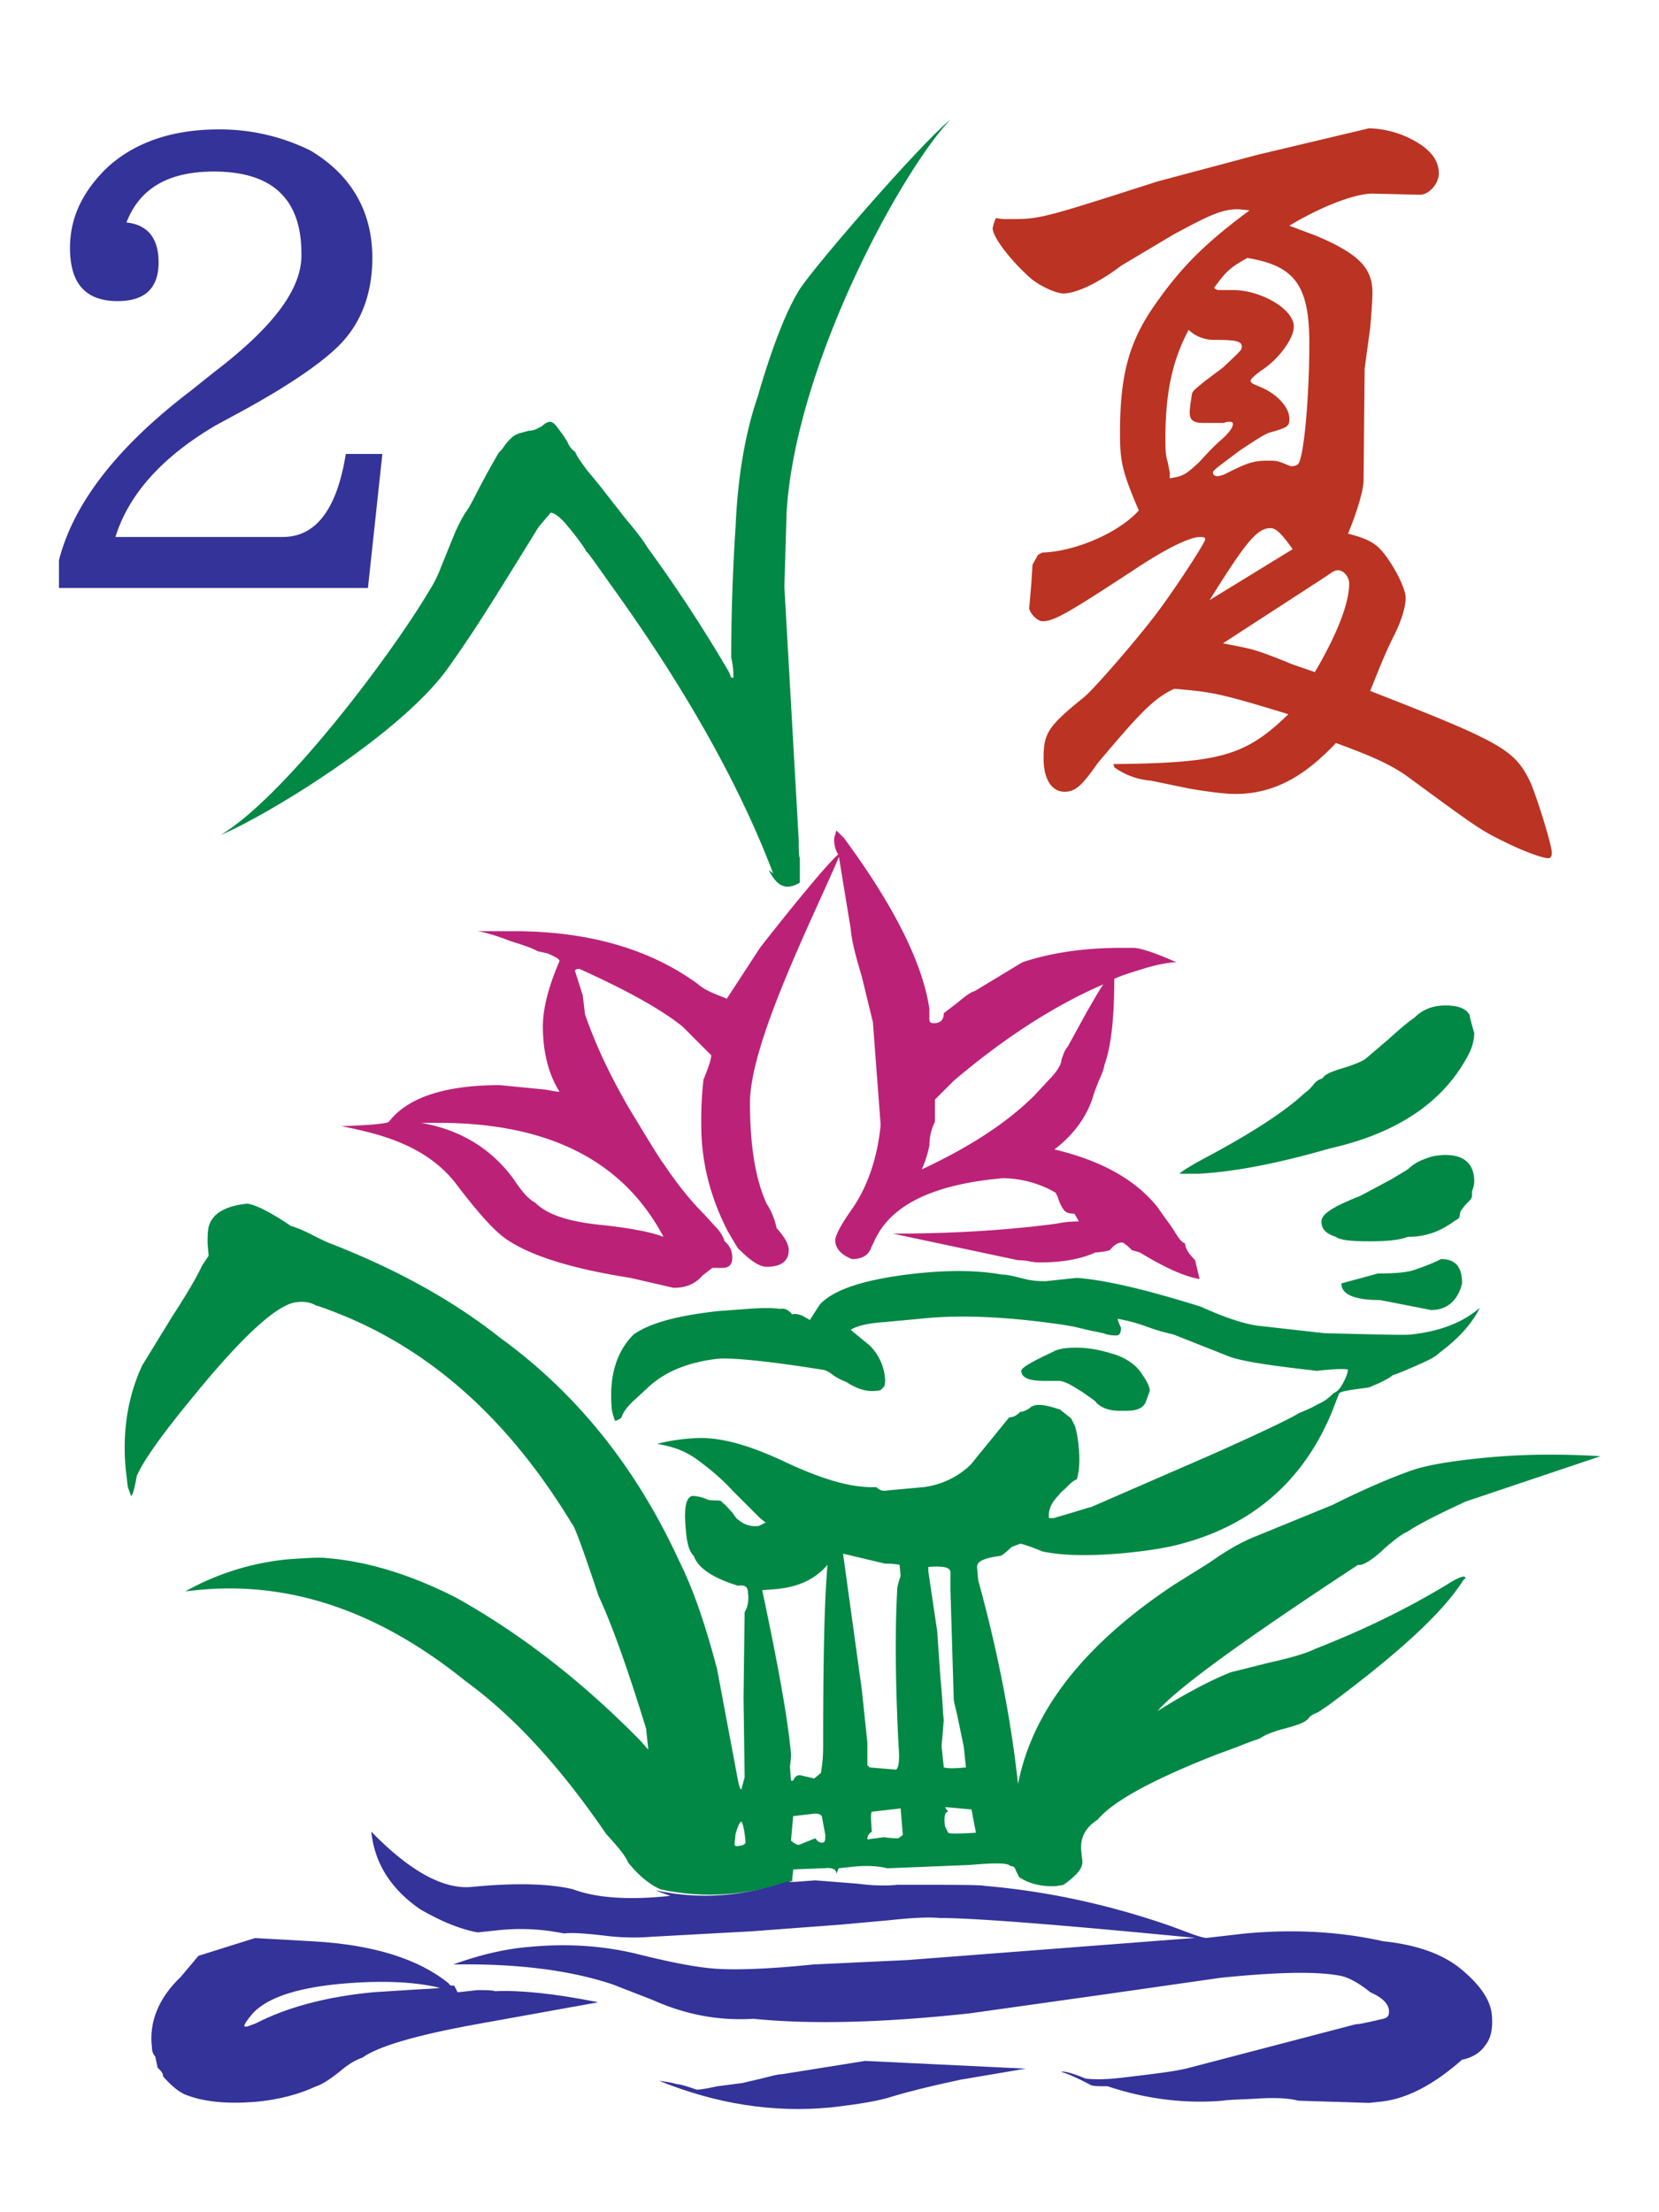 <svg xmlns="http://www.w3.org/2000/svg" width="150" height="200" viewBox="0 0 39.7 52.9"><path d="M23.831 5.2a1.3 1.3 0 0 0 .291.026c.769 0 .769 0 3.578-.901l2.385-.636 2.677-.636a2.37 2.37 0 0 1 1.245.397c.265.186.424.398.424.689 0 .239-.238.504-.45.504l-1.139-.027c-.424 0-1.246.318-1.988.768l.636.239c1.007.424 1.352.768 1.352 1.352 0 .239-.027.53-.053.848l-.133.98-.026 2.677c0 .212-.133.689-.371 1.272.504.133.689.239.901.53.239.318.477.795.477 1.007 0 .186-.08.504-.265.875-.212.424-.318.689-.583 1.352 3.127 1.219 3.445 1.404 3.816 2.147.159.345.53 1.537.53 1.722 0 .08-.026.133-.079.133-.133 0-.504-.133-.901-.318-.715-.345-.715-.345-2.411-1.59-.424-.318-.901-.53-1.776-.848-.795.848-1.537 1.219-2.411 1.219-.239 0-.663-.053-1.113-.132l-.901-.186a1.72 1.72 0 0 1-.874-.318l-.026-.079c2.544-.027 3.153-.186 4.187-1.193-1.723-.53-1.855-.53-2.73-.609-.504.238-.822.583-1.829 1.775-.371.53-.53.689-.795.689-.318 0-.503-.318-.503-.795 0-.609.106-.768.954-1.457.212-.159 1.272-1.378 1.749-2.014.424-.556 1.166-1.696 1.166-1.775 0-.053-.053-.053-.132-.053-.239 0-.795.265-1.59.795-1.616 1.06-1.908 1.219-2.173 1.219-.133 0-.318-.212-.318-.318l.053-.61.026-.424.133-.238.106-.053c.795-.027 1.829-.477 2.305-1.007-.397-.927-.45-1.166-.45-1.855 0-1.378.212-2.173.821-3.047s1.166-1.457 2.279-2.279l-.265-.027c-.371 0-.636.106-1.564.61l-1.245.742c-.556.424-1.087.663-1.378.663-.186 0-.583-.186-.795-.371-.477-.424-.901-.98-.901-1.192l.026-.106zm4.161 6.228c.345-.053.398-.106.716-.398.212-.238.397-.424.583-.583.133-.132.212-.238.212-.318 0-.053-.053-.053-.079-.053-.053 0-.079 0-.133.027h-.503c-.239 0-.318-.08-.318-.239 0-.132.026-.265.053-.45.026-.08.026-.08.318-.318l.424-.318c.451-.424.451-.424.451-.503 0-.133-.159-.159-.663-.159a.88.88 0 0 1-.609-.239c-.398.742-.556 1.537-.556 2.597 0 .212 0 .397.053.556l.053.265zm2.942 1.696c-.265-.371-.398-.503-.53-.503-.318 0-.583.318-1.458 1.722l1.988-1.219zm0-1.987c.053 0 .106-.026.133-.053.133-.159.265-1.563.265-2.888 0-1.378-.344-1.855-1.484-2.04-.424.238-.504.318-.795.715.053.053.106.053.133.053h.318c.663 0 1.457.451 1.457.875 0 .291-.371.795-.795 1.06-.133.106-.239.186-.239.239s.079.079.265.159c.371.159.663.477.663.742 0 .185-.027.212-.503.344-.106.053-.133.053-.689.424-.636.477-.636.477-.636.53s.053.08.106.08a.49.49 0 0 0 .186-.053c.53-.265.663-.318 1.034-.318.212 0 .212 0 .53.132zm-.133 4.691c.106.053.371.132.663.238.53-.901.822-1.643.822-2.12 0-.159-.133-.318-.265-.318-.079 0-.159.053-.265.132l-2.491 1.617c.689.133.716.133 1.272.345z" fill="#b32"/><path d="M5.095 8.91l-.53.424c-1.775 1.352-2.809 2.703-3.154 4.055v.663h7.394l.345-3.207h-.875c-.212 1.325-.715 1.987-1.51 1.987H2.763c.318-1.033 1.14-1.934 2.411-2.677l.636-.345c1.113-.609 1.882-1.139 2.305-1.563.53-.53.795-1.245.795-2.093 0-1.113-.504-1.987-1.484-2.57a4.89 4.89 0 0 0-2.2-.504c-1.113 0-2.04.318-2.703.954-.556.557-.848 1.166-.848 1.882 0 .848.371 1.272 1.14 1.272.663 0 .98-.318.98-.927 0-.583-.265-.901-.769-.954.318-.822 1.007-1.219 2.093-1.219 1.405 0 2.094.663 2.094 1.961.026.848-.689 1.775-2.12 2.862z" fill="#339"/><path d="M20.2 20.04l-.186-.186-.053.186c0 .159.026.291.106.397l.291 1.775c.026.318.132.689.265 1.14l.265 1.087.186 2.465c-.079.795-.318 1.484-.689 2.014-.265.371-.398.636-.398.742 0 .185.133.344.398.45.238 0 .371-.079.45-.238.026-.08.079-.159.106-.239l.106-.185c.451-.715 1.431-1.139 2.941-1.272a2.55 2.55 0 0 1 1.272.345l.053.106a.98.98 0 0 0 .133.291c.053.08.133.106.265.106l.106.185a2.55 2.55 0 0 0-.53.053c-1.193.159-2.491.239-3.922.239l2.994.636a1.36 1.36 0 0 1 .265.026 1.24 1.24 0 0 0 .265.027c.53 0 .98-.08 1.325-.239a1.55 1.55 0 0 0 .345-.053c.079-.106.186-.185.291-.185.026 0 .106.053.239.185l.186.053c.609.371 1.086.583 1.431.636l-.106-.45c-.159-.159-.239-.292-.239-.398-.079-.026-.159-.132-.239-.265s-.159-.238-.239-.344l-.186-.265c-.53-.662-1.351-1.113-2.464-1.378.45-.344.768-.768.927-1.272 0-.026.053-.159.133-.371.106-.212.133-.344.133-.371.159-.424.239-1.113.239-2.067.159-.08.424-.159.768-.265.371-.106.61-.133.716-.133-.53-.238-.874-.344-1.033-.344h-.291c-.848 0-1.643.106-2.359.344l-1.139.689c-.106.027-.239.133-.398.265l-.344.265c0 .159-.079.239-.239.239-.079 0-.106-.027-.106-.106v-.239c-.159-1.087-.848-2.465-2.04-4.081zm2.173 6.784v-.53l.451-.451c1.219-1.033 2.412-1.802 3.578-2.305-.079.106-.212.345-.398.663l-.45.821a.57.57 0 0 0-.106.186c-.027.079-.053.132-.053.185-.026.106-.133.265-.291.424l-.344.371c-.663.663-1.564 1.246-2.703 1.776a2.52 2.52 0 0 0 .185-.583 1.23 1.23 0 0 1 .132-.556z" fill="#b27"/><path d="M31.834 27.46c1.643-.371 2.756-1.14 3.339-2.305a1.19 1.19 0 0 0 .106-.451l-.053-.185c-.026-.106-.053-.186-.053-.239-.079-.159-.265-.238-.583-.238s-.556.106-.742.291c-.159.106-.371.292-.636.53l-.53.451c-.106.079-.318.159-.583.238s-.424.159-.451.238c-.027 0-.106.027-.186.106-.079.106-.159.186-.239.239-.45.424-1.219.927-2.252 1.484-.503.265-.742.424-.742.45h.451c.927-.053 1.961-.265 3.153-.609zm2.65 2.65c-.159.08-.344.159-.583.239-.185.079-.503.106-.928.106l-.874.238c0 .265.318.398.928.398l1.219.238c.371 0 .636-.212.742-.636 0-.397-.159-.583-.504-.583zm-1.404 6.97c.265-.239.477-.398.61-.451.185-.132.636-.371 1.378-.715l3.233-1.087c-.901-.053-1.776-.053-2.65.026s-1.511.186-1.882.318c-.45.159-1.087.424-1.882.822l-1.881.769c-.265.106-.61.291-1.06.609l-.848.53c-2.12 1.404-3.392 2.994-3.736 4.77-.159-1.457-.451-2.994-.874-4.584l-.079-.292-.026-.291c-.026-.159.159-.239.556-.292.026 0 .133-.079.265-.212l.212-.079c.026 0 .212.053.53.185.504.106 1.113.106 1.802.053.636-.053 1.113-.132 1.431-.212 1.776-.45 2.994-1.51 3.684-3.153l.185-.477c.079-.053.291-.079.689-.132.027 0 .133-.053.265-.106.159-.08.265-.133.318-.186.159-.053.344-.132.583-.238s.424-.186.53-.292c.424-.318.768-.662.98-1.087-.398.344-.928.556-1.617.636-.159.026-.848 0-2.093-.027L30.06 31.7c-.318-.053-.742-.186-1.325-.451-1.272-.397-2.253-.636-2.968-.689l-.742.079c-.106 0-.291 0-.504-.053s-.398-.106-.556-.106c-.583-.106-1.272-.106-2.04-.026-1.193.132-1.961.371-2.306.742l-.239.371-.186-.106c-.079-.026-.159-.053-.239-.026-.079-.106-.186-.159-.291-.133-.159-.026-.424-.026-.769 0l-.716.053c-.927.106-1.59.265-2.014.557-.424.424-.583 1.007-.53 1.722 0 .08.026.186.08.345.026 0 .106-.027.159-.08.026-.106.133-.265.345-.45l.344-.318c.398-.345.928-.557 1.616-.636.345-.027 1.193.053 2.518.265.026 0 .106.026.212.106s.212.132.344.185c.239.159.477.239.716.212.079 0 .133-.026.159-.079.026 0 .053-.053.053-.186a1.25 1.25 0 0 0-.371-.822l-.451-.371c.106-.08.371-.159.795-.186l.848-.079c.954-.106 2.067-.053 3.366.132.026 0 .159.027.318.053l.451.106c.026 0 .133.027.265.053.133.053.239.053.318.053s.106-.079.106-.185c-.053-.106-.079-.186-.079-.212a3.92 3.92 0 0 1 .689.185c.291.106.504.159.636.186l1.272.503c.291.133 1.007.239 2.173.371.451-.053.716-.053.742-.026a.95.95 0 0 1-.106.291c-.079.159-.159.239-.239.265a1.09 1.09 0 0 1-.371.265c-.186.106-.318.159-.451.212-.212.132-.927.477-2.12 1.007l-2.862 1.245c-.026 0-.186.053-.451.133l-.45.132h-.106c-.026-.185.053-.371.239-.556.026-.053.106-.106.185-.186s.159-.159.239-.185c.053-.159.079-.398.053-.716s-.079-.53-.106-.583l-.079-.159-.265-.212c-.239-.08-.451-.133-.583-.106-.026 0-.106.026-.159.079-.079.053-.159.08-.212.08-.079.079-.159.132-.265.132l-.927 1.139a1.99 1.99 0 0 1-1.113.53l-.875.08a.27.27 0 0 1-.265-.08c-.583.027-1.299-.185-2.199-.609s-1.617-.61-2.2-.557a4.38 4.38 0 0 0-.848.133c.345.053.663.159.954.371s.583.45.848.742l.663.662.133.106-.159.08a.6.6 0 0 1-.477-.133c-.053-.026-.106-.106-.159-.185-.079-.08-.133-.159-.239-.239 0-.026-.053-.053-.133-.053-.106 0-.185 0-.238-.026a.92.92 0 0 0-.344-.08c-.159.027-.212.292-.159.822.026.318.079.503.186.609.106.292.451.53 1.06.716.159-.027.239.026.239.159.026.185 0 .345-.079.477l-.026 2.041.026 1.908-.079.292c-.026 0-.053-.079-.079-.212l-.503-2.677c-.265-1.007-.556-1.881-.901-2.57-1.033-2.253-2.465-4.028-4.293-5.353-1.139-.901-2.491-1.643-4.055-2.252-.08-.026-.238-.106-.45-.212a3.05 3.05 0 0 0-.504-.212c-.504-.344-.848-.503-1.034-.53-.53.053-.848.239-.928.557-.026.106-.026.265-.026.397l.026.292-.159.238c-.133.292-.371.689-.715 1.219l-.715 1.166c-.345.742-.477 1.563-.398 2.465l.053.45.08.212c.026 0 .08-.159.133-.477.159-.371.61-1.007 1.378-1.934 1.166-1.431 1.988-2.173 2.438-2.226.185-.026.345 0 .477.08.026 0 .265.079.715.265 2.147.901 3.949 2.544 5.406 4.956.053.026.265.609.636 1.722.344.742.715 1.802 1.139 3.18l.053.504-.186-.212c-1.378-1.404-2.836-2.544-4.399-3.418-1.087-.556-2.12-.874-3.1-.954-.185-.026-.504 0-.928.027a6.23 6.23 0 0 0-2.465.768l.238-.026c2.253-.239 4.399.503 6.466 2.173 1.166.848 2.279 2.067 3.365 3.657.265.292.451.504.53.689.239.291.477.503.768.636 1.087.238 2.146.132 3.18-.212-.026 0-.026 0-.026-.026l.026-.238.689-.027h.053c.186-.026.291.027.291.133l.053-.133.239-.026c.424-.053.715-.026.927.026l1.961-.079c.61-.053.928-.053.981.026.079 0 .106.027.132.106l.079.159c.239.159.556.238.901.212l.159-.026.106-.079c.239-.185.371-.345.345-.504l-.026-.238c-.026-.318.106-.556.397-.742.345-.424 1.299-.954 2.862-1.564l.503-.185a6.01 6.01 0 0 1 .504-.186c.106-.079.291-.159.583-.238s.477-.132.583-.238c.026-.053.106-.106.238-.159l.238-.159c1.643-1.219 2.73-2.2 3.233-2.995l.053-.053c0-.08-.159-.027-.45.159-1.007.609-2.067 1.113-3.154 1.537-.212.106-.583.212-1.06.318l-.954.239c-.53.212-1.113.53-1.749.927.477-.556 2.094-1.722 4.797-3.498.106.027.318-.106.583-.344zm-15.45 7.075c-.026 0-.053 0-.053-.053l.026-.239c.053-.185.106-.291.133-.291s.079.159.106.503c-.026.053-.106.08-.212.08zm2.12-.265c0 .106 0 .185-.079.185-.053 0-.106-.026-.159-.106l-.398.159c-.026 0-.106-.026-.186-.106l.053-.583.451-.053c.159-.026.239.026.239.079zm-.053-2.067c0 .08 0 .265-.053.583l-.159.132-.344-.079c-.079 0-.133.053-.159.132h-.053l-.026-.344c.026-.159.026-.265.026-.292-.079-.875-.318-2.173-.689-3.922l.345-.027c.53-.053.927-.238 1.219-.583-.079.848-.106 2.306-.106 4.399zm1.908 2.067l-.106.079c-.079 0-.186 0-.344-.026l-.398.053c0-.079.026-.132.106-.185-.026-.318-.026-.451 0-.477l.689-.079zm-.053-6.201c-.053.159-.079.265-.079.292-.053.901-.053 2.12.026 3.71.026.344.026.556-.053.636l-.636-.053-.053-.053v-.53l-.133-1.272-.45-3.26 1.007.239a1.9 1.9 0 0 1 .345.026zm1.139 6.148l-.079-.159c-.026-.239 0-.345.079-.345l-.079-.106h.053l.583.053.106.556c-.398.026-.636.026-.663 0zm.053-6.042v.238l.079 2.597c0 .079.053.238.106.504l.133.636.053.503c-.265.027-.451.027-.53 0l-.053-.503.053-.636c-.026-.159-.026-.477-.079-.981l-.079-1.139-.212-1.431v-.106c.344-.026.53 0 .53.133z" fill="#084"/><path d="M15.695 45.215c.106.053.212.079.345.132-.98.106-1.775.053-2.332-.159-.556-.132-1.378-.159-2.438-.053-.662.053-1.457-.371-2.385-1.325.08.768.477 1.378 1.166 1.855.504.292.954.477 1.378.556l.504-.053a5.13 5.13 0 0 1 1.564.079c.185-.026.53 0 .98.053a5.45 5.45 0 0 0 1.113.026l2.412-.132 2.12-.159 1.166-.106c.504-.053.901-.079 1.192-.053.822 0 2.862.159 6.122.477l-6.89.53-2.253.106c-1.033.106-1.776.132-2.253.106-.503-.026-1.166-.159-2.014-.371-.795-.186-1.616-.239-2.491-.159-.663.053-1.272.212-1.855.424 1.51-.026 2.782.132 3.816.477l.954.371c.769.344 1.564.504 2.412.451 1.299.132 3.021.106 5.194-.132l3.206-.451 2.782-.398c1.299-.132 2.253-.159 2.836-.053.185.026.45.159.742.397.291.132.424.265.45.424v.053c0 .079-.026.132-.132.159l-.345.079c-.133.026-.238.053-.318.053l-4.055 1.06c-.344.079-.822.133-1.484.212-.424.053-.716.053-.928.027-.318-.133-.53-.186-.583-.159.106.026.371.132.715.318.079.026.212.026.398.026.874.292 1.802.424 2.756.345.159-.027.451-.027.875-.053s.742 0 .927.053l1.696.053.238-.026c.636-.053 1.298-.398 1.988-1.007.265-.053.45-.185.556-.344.132-.159.185-.397.159-.715-.027-.371-.292-.742-.742-1.113s-1.087-.583-1.855-.662c-1.06-.238-2.173-.292-3.312-.186l-.927.106c-.026 0-.159-.026-.371-.106l-.424-.159c-1.431-.504-2.941-.848-4.505-.981-.106-.026-.822-.026-2.094-.026-.239.026-.556.026-.954-.027l-1.007-.079c-.371.026-.583.053-.662.026-1.034.345-2.067.451-3.154.212z" fill="#339"/><path d="M18.345 28.785c-.265-.583-.398-1.378-.398-2.412 0-1.484 1.59-4.585 2.173-5.989-.186.08-1.378 1.563-1.934 2.279l-.795 1.219c-.159-.08-.477-.159-.715-.371-1.14-.822-2.597-1.246-4.373-1.246h-.875c.185.027.45.106.795.239.345.106.556.185.636.238l.239.053c.185.08.291.133.291.186-.265.609-.398 1.139-.398 1.563 0 .609.133 1.139.398 1.563-.08 0-.186-.026-.345-.053l-1.087-.106c-1.298 0-2.2.292-2.65.875-.08.079-1.14.106-1.14.106.928.185 1.988.45 2.703 1.325.583.769 1.007 1.246 1.325 1.431.583.371 1.537.663 2.889.875l1.034.238c.318 0 .53-.106.689-.291l.239-.186h.239c.159 0 .239-.079.239-.238s-.053-.292-.186-.398c-.026-.106-.106-.238-.212-.344l-.265-.292c-.344-.344-.662-.742-.98-1.219-.079-.079-.742-1.192-.795-1.272-.451-.769-.822-1.537-1.087-2.306l-.053-.45-.186-.583c0-.026.026-.053.106-.053 1.113.504 1.935.954 2.465 1.378l.689.689c0 .079-.053.265-.186.583a8.71 8.71 0 0 0-.053 1.087c0 .875.212 1.722.636 2.544.159.265.239.424.291.45.265.265.477.398.636.398.344 0 .53-.133.53-.398 0-.159-.106-.318-.291-.53a1.69 1.69 0 0 0-.238-.583zm-2.465.795c-.265-.106-.768-.212-1.537-.291-.742-.08-1.246-.239-1.537-.53-.159-.08-.318-.265-.53-.583-.53-.715-1.272-1.166-2.2-1.325h.53c2.57.027 4.319.928 5.273 2.73z" fill="#b27"/><path d="M19.14 21.1v-.583c-.026-.053-.026-.186-.026-.424l-.344-6.068.053-1.775c.212-3.551 2.756-8.188 3.922-9.407-.715.583-3.18 3.418-3.604 4.055-.318.503-.662 1.378-1.007 2.57-.291.848-.477 1.882-.53 3.1a47.99 47.99 0 0 0-.106 3.153c.026.106.053.265.053.477h-.053l-.053-.133a34.91 34.91 0 0 0-1.961-2.995c-.026-.053-.185-.291-.503-.662l-.663-.848c-.026-.027-.106-.132-.265-.318-.133-.185-.239-.318-.291-.45-.053-.027-.133-.106-.185-.239-.08-.132-.159-.238-.239-.344s-.133-.133-.186-.133c-.026 0-.106.027-.185.106-.106.053-.185.106-.291.106-.026 0-.106.027-.212.053s-.185.08-.239.133-.106.106-.159.185-.106.133-.133.159a20.67 20.67 0 0 0-.398.715c-.185.345-.291.583-.398.716-.113.186-.211.381-.291.583l-.291.716a2.99 2.99 0 0 1-.291.583c-.928 1.563-3.471 4.929-4.982 5.83 1.034-.424 4.24-2.358 5.406-3.948.609-.848 1.007-1.484 2.199-3.418l.291-.344c.08 0 .239.106.424.344.053.053.424.53.424.583.053.027.265.345.663.901 1.749 2.438 3.021 4.717 3.816 6.811-.026-.027-.053-.053-.106-.08.159.292.344.53.742.292z" fill="#084"/><path d="M3.77 49.455c.08.079.133.132.133.212.185.212.345.344.503.424.45.186 1.007.238 1.696.186.583-.053 1.06-.186 1.458-.371.159-.053.318-.159.556-.344.212-.186.398-.291.556-.344.371-.265 1.245-.53 2.703-.795l2.942-.53c-1.06-.212-1.882-.292-2.465-.265-.08-.026-.239-.026-.424-.026l-.477.053-.08-.159c-.08 0-.106 0-.132-.053-.715-.583-1.802-.927-3.233-1.007l-1.404-.079-1.352.424-.424.504c-.53.504-.768 1.087-.689 1.696 0 .079.026.159.08.212zm2.305-1.325c.345-.344.98-.556 1.908-.662 1.034-.106 1.882-.079 2.544.079-.159.027-.424.027-.769.053l-.822.053c-1.14.106-2.093.371-2.809.742l-.212.079h-.053c-.053 0 .026-.132.212-.344zm12.641 1.484c-.106 0-.291.053-.503.106l-.451.106-.61.079c-.239.053-.397.079-.477.079-.239-.079-.398-.132-.477-.132-.079-.026-.212-.053-.424-.079 1.378.556 2.73.768 4.108.636.689-.079 1.166-.159 1.484-.265.345-.106.874-.239 1.616-.398l1.564-.265-3.843-.185-1.988.318z" fill="#339"/><path d="M25.368 33.025c.159.026.318.132.53.265.186.132.318.212.345.265.106.106.291.185.53.185h.186c.239 0 .371-.053.45-.185l.106-.292c0-.079-.053-.212-.186-.397-.106-.186-.318-.345-.583-.451-.318-.106-.636-.185-.981-.185-.265 0-.45.026-.583.106-.504.238-.742.371-.742.45 0 .159.186.239.53.239zm9.805-4.32c.028-.029.046-.066.053-.106v-.106c.026-.079.053-.159.053-.238 0-.424-.239-.636-.689-.636-.159 0-.318.026-.45.079-.159.053-.318.133-.45.265l-.398.239-.742.397c-.61.239-.928.424-.928.609s.106.292.344.371c.106.08.371.106.795.106s.715-.026.928-.106c.424 0 .795-.132 1.139-.397.079-.027.106-.08.106-.133s.027-.106.053-.132c.053-.079.106-.132.185-.212z" fill="#084"/></svg>